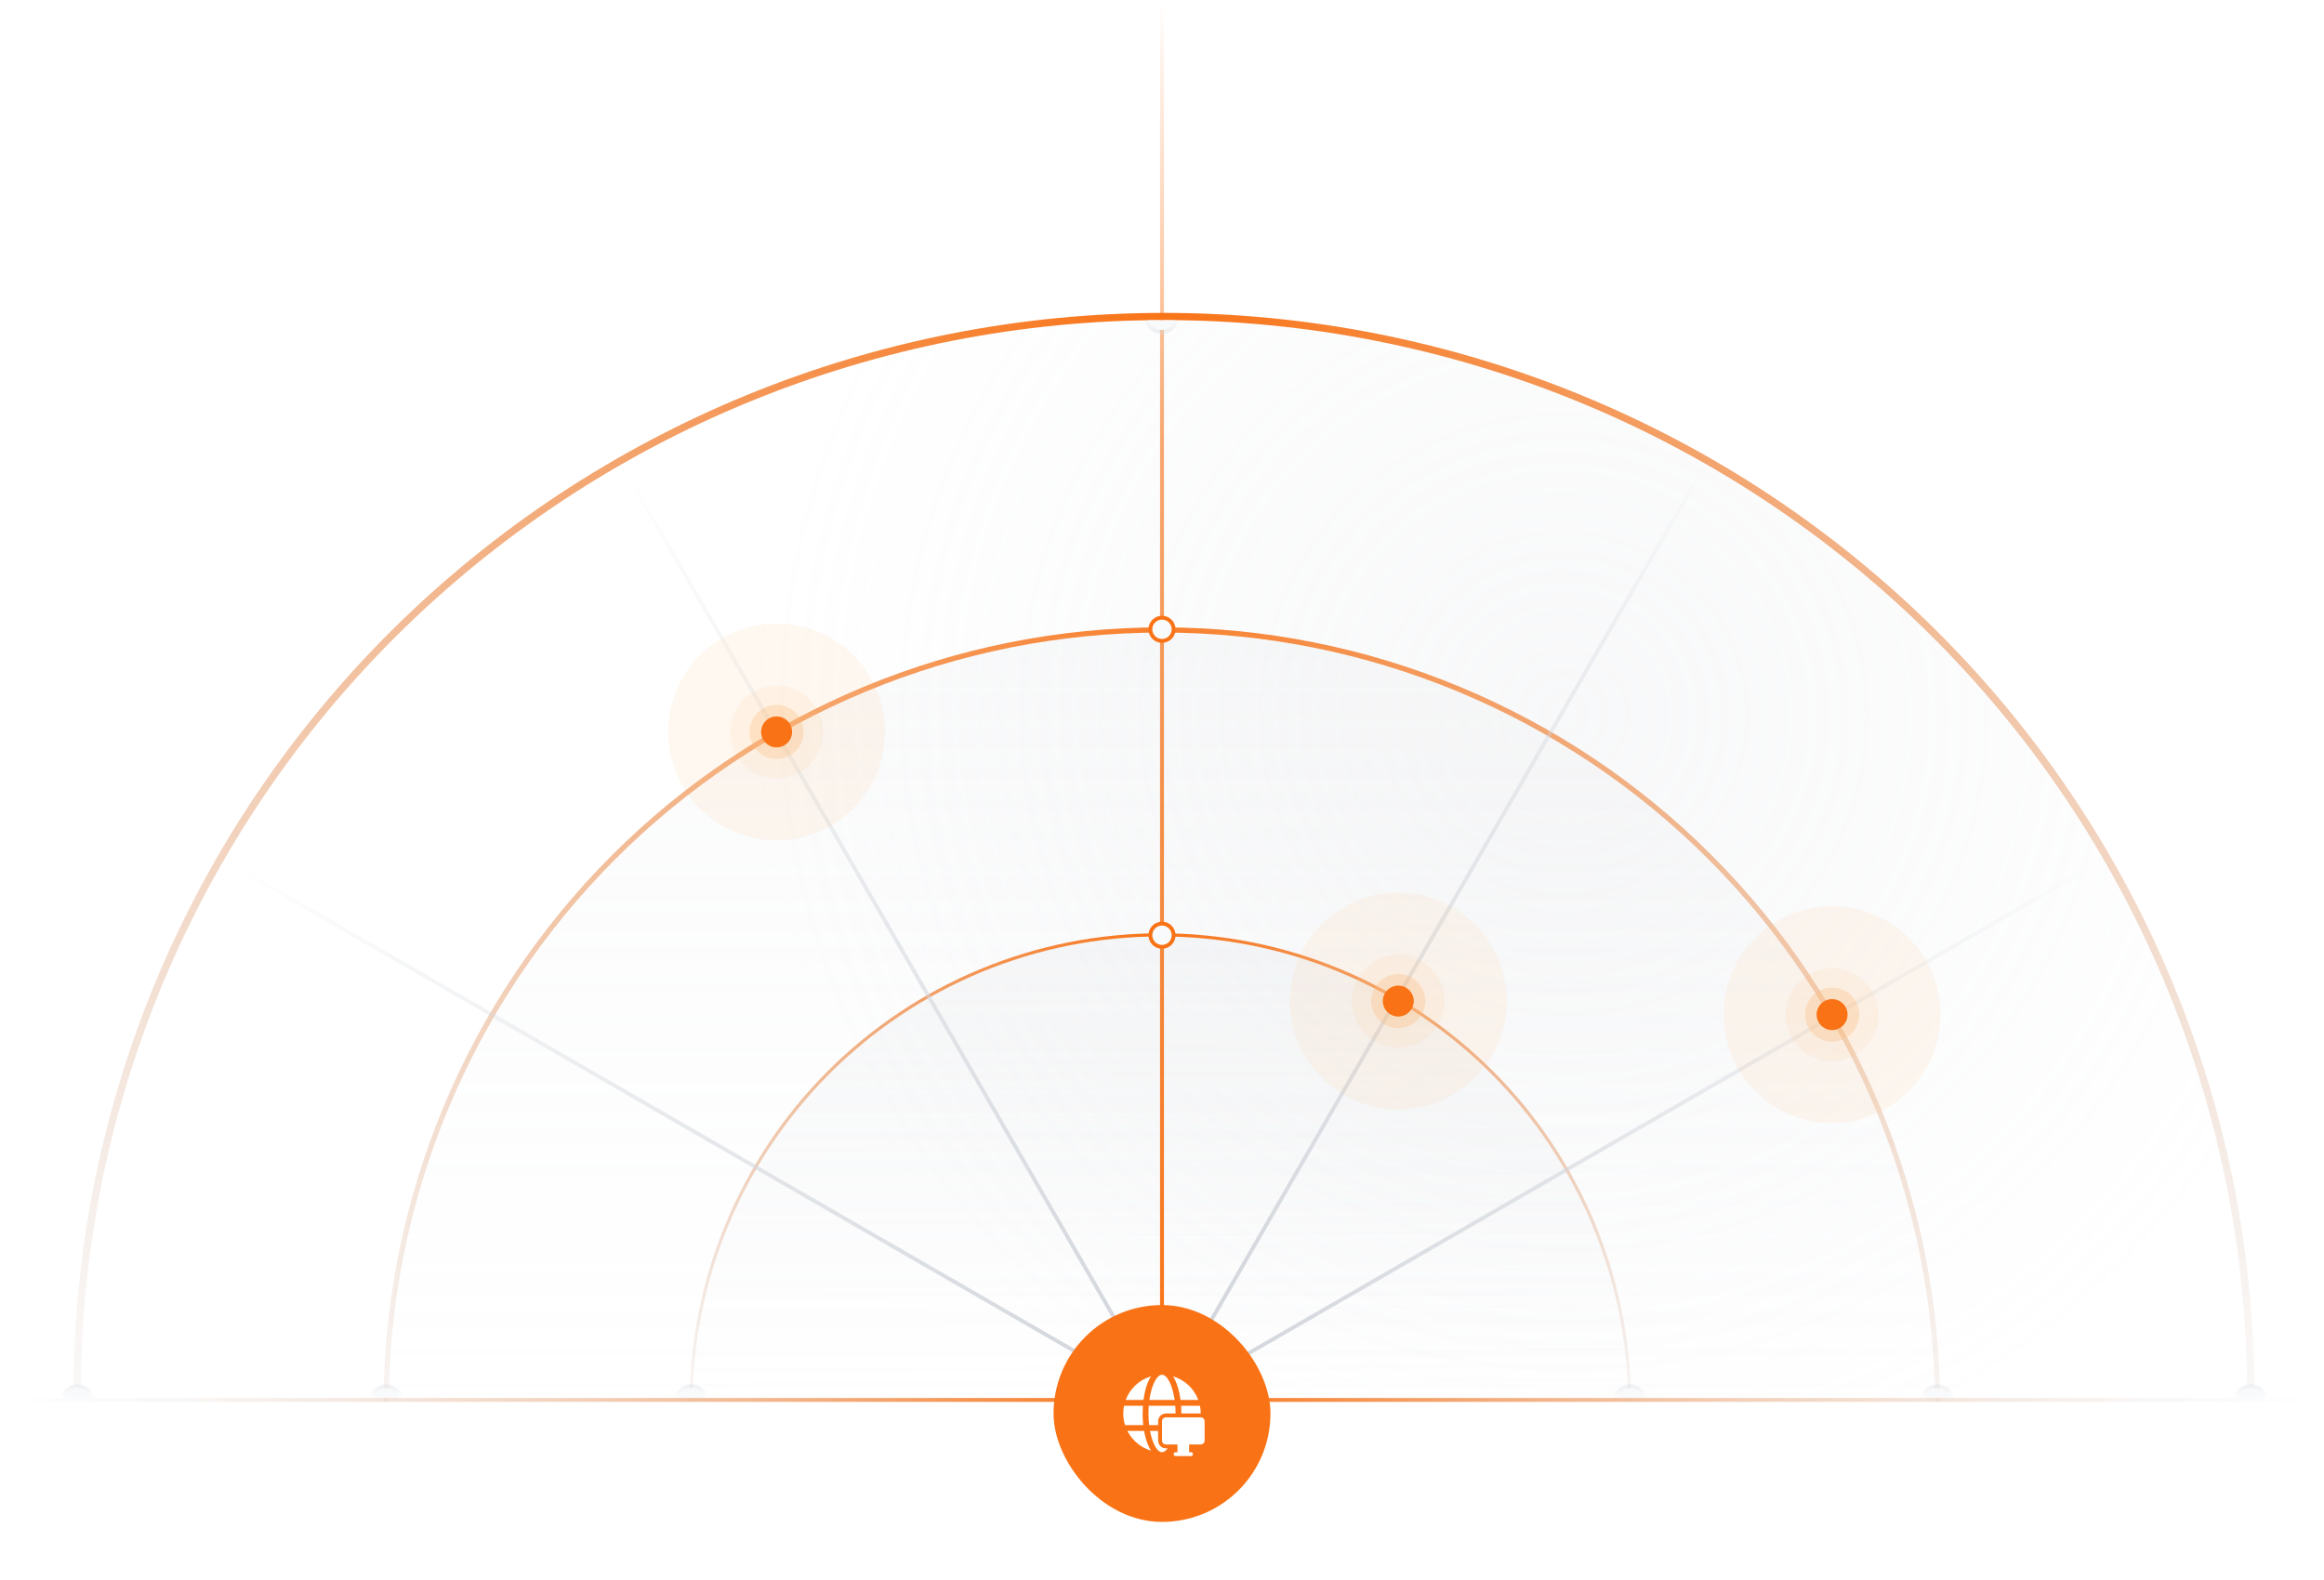 <svg width="600" height="408" viewBox="0 0 600 408" fill="none" xmlns="http://www.w3.org/2000/svg">
<path opacity="0.8" d="M581 361C581 324.361 573.745 288.081 559.648 254.231C545.552 220.381 524.89 189.625 498.843 163.717C472.797 137.81 441.875 117.259 407.843 103.238C373.811 89.216 337.336 82 300.5 82C263.664 82 227.189 89.217 193.157 103.238C159.125 117.259 128.203 137.81 102.157 163.717C76.11 189.625 55.448 220.382 41.352 254.231C27.255 288.081 20 324.361 20 361L300.5 361H581Z" fill="url(#paint0_angular_3491_17562)"/>
<path fill-rule="evenodd" clip-rule="evenodd" d="M582 357.8C581.758 321.812 574.485 286.204 560.578 252.944C546.431 219.111 525.695 188.37 499.555 162.476C473.415 136.581 442.382 116.041 408.228 102.027C374.074 88.013 337.468 80.8 300.5 80.8C263.532 80.8 226.926 88.013 192.772 102.027C158.618 116.041 127.585 136.581 101.445 162.476C75.305 188.37 54.569 219.111 40.422 252.944C26.515 286.204 19.242 321.812 19 357.8H20.877C21.119 322.056 28.343 286.69 42.156 253.656C56.209 220.048 76.806 189.512 102.772 163.79C128.738 138.068 159.564 117.665 193.49 103.744C227.417 89.824 263.779 82.659 300.5 82.659C337.221 82.659 373.583 89.824 407.51 103.744C441.436 117.665 472.262 138.068 498.228 163.79C524.194 189.512 544.791 220.048 558.844 253.656C572.657 286.69 579.881 322.056 580.123 357.8H582Z" fill="url(#paint1_radial_3491_17562)"/>
<path d="M500 361.5C500 335.301 494.827 309.359 484.776 285.155C474.725 260.95 459.993 238.957 441.421 220.432C422.85 201.907 400.802 187.212 376.537 177.186C352.272 167.16 326.264 162 300 162C273.736 162 247.728 167.16 223.463 177.186C199.198 187.212 177.15 201.907 158.579 220.432C140.007 238.957 125.275 260.95 115.224 285.155C105.173 309.359 100 335.301 100 361.5L300 361.5H500Z" fill="url(#paint2_linear_3491_17562)"/>
<path opacity="0.9" fill-rule="evenodd" clip-rule="evenodd" d="M500.905 362C500.732 336.016 495.54 310.306 485.612 286.292C475.513 261.864 460.711 239.668 442.05 220.972C423.39 202.275 401.236 187.445 376.855 177.326C352.474 167.208 326.342 162 299.952 162C273.562 162 247.431 167.208 223.05 177.326C198.668 187.445 176.515 202.275 157.854 220.972C139.194 239.668 124.391 261.864 114.292 286.292C104.364 310.306 99.173 336.016 99 362H100.34C100.513 336.192 105.669 310.657 115.53 286.806C125.562 262.54 140.266 240.493 158.802 221.921C177.338 203.349 199.344 188.617 223.562 178.566C247.781 168.515 273.738 163.342 299.952 163.342C326.166 163.342 352.124 168.515 376.343 178.566C400.561 188.617 422.567 203.349 441.103 221.921C459.639 240.493 474.343 262.54 484.375 286.806C494.235 310.657 499.392 336.192 499.565 362H500.905Z" fill="url(#paint3_radial_3491_17562)"/>
<path d="M420.5 362C420.5 346.11 417.37 330.376 411.289 315.695C405.209 301.015 396.296 287.676 385.06 276.44C373.824 265.204 360.485 256.291 345.805 250.211C331.124 244.13 315.39 241 299.5 241C283.61 241 267.876 244.13 253.195 250.211C238.515 256.291 225.176 265.204 213.94 276.44C202.704 287.676 193.791 301.015 187.711 315.695C181.63 330.376 178.5 346.11 178.5 362L299.5 362H420.5Z" fill="url(#paint4_linear_3491_17562)"/>
<path fill-rule="evenodd" clip-rule="evenodd" d="M421.152 362C421.048 346.28 417.907 330.725 411.9 316.197C405.791 301.418 396.835 287.989 385.545 276.678C374.256 265.367 360.853 256.394 346.102 250.272C331.352 244.151 315.542 241 299.576 241C283.61 241 267.801 244.151 253.05 250.272C238.299 256.394 224.897 265.367 213.607 276.678C202.317 287.989 193.362 301.418 187.252 316.197C181.245 330.725 178.105 346.28 178 362H178.811C178.915 346.386 182.035 330.938 188.001 316.507C194.07 301.827 202.966 288.488 214.18 277.252C225.394 266.016 238.708 257.103 253.36 251.023C268.012 244.942 283.717 241.812 299.576 241.812C315.436 241.812 331.14 244.942 345.792 251.023C360.445 257.103 373.758 266.016 384.972 277.252C396.187 288.488 405.082 301.827 411.152 316.507C417.117 330.938 420.237 346.386 420.342 362H421.152Z" fill="url(#paint5_radial_3491_17562)"/>
<rect width="1" height="281" transform="translate(299.5 81)" fill="url(#paint6_linear_3491_17562)"/>
<rect width="1" height="279.25" transform="translate(439.918 119.578) rotate(30)" fill="url(#paint7_linear_3491_17562)"/>
<rect width="1" height="280.288" transform="matrix(-0.866 0.5 0.5 0.866 160.258 118.624)" fill="url(#paint8_linear_3491_17562)"/>
<rect width="1" height="279.402" transform="translate(543.32 221.299) rotate(60)" fill="url(#paint9_linear_3491_17562)"/>
<rect width="1" height="279.242" transform="matrix(-0.5 0.866 0.866 0.5 57.543 221.379)" fill="url(#paint10_linear_3491_17562)"/>
<path d="M23.343 361C23.309 360.885 23.269 360.772 23.223 360.661C23.047 360.236 22.789 359.85 22.464 359.525C22.139 359.2 21.753 358.942 21.328 358.766C20.904 358.591 20.449 358.5 19.989 358.5C19.529 358.5 19.074 358.591 18.65 358.766C18.225 358.942 17.839 359.2 17.514 359.525C17.189 359.85 16.931 360.236 16.756 360.661C16.709 360.772 16.669 360.885 16.635 361L23.343 361Z" fill="#F9FAFB"/>
<path d="M23.223 360.661C23.269 360.772 23.309 360.885 23.343 361H24.377C24.32 360.754 24.244 360.512 24.146 360.278C23.92 359.732 23.589 359.236 23.171 358.818C22.753 358.4 22.257 358.069 21.711 357.843C21.165 357.616 20.58 357.5 19.989 357.5C19.398 357.5 18.813 357.616 18.267 357.843C17.721 358.069 17.225 358.4 16.807 358.818C16.389 359.236 16.058 359.732 15.832 360.278C15.735 360.512 15.658 360.754 15.602 361L16.635 361C16.669 360.885 16.709 360.772 16.756 360.661C16.931 360.236 17.189 359.85 17.514 359.525C17.839 359.2 18.225 358.942 18.65 358.766C19.074 358.591 19.529 358.5 19.989 358.5C20.449 358.5 20.904 358.591 21.328 358.766C21.753 358.942 22.139 359.2 22.464 359.525C22.789 359.85 23.047 360.236 23.223 360.661Z" fill="url(#paint11_linear_3491_17562)"/>
<path d="M584.441 361C584.407 360.885 584.366 360.772 584.32 360.661C584.144 360.236 583.887 359.85 583.562 359.525C583.237 359.2 582.851 358.942 582.426 358.766C582.001 358.591 581.546 358.5 581.087 358.5C580.627 358.5 580.172 358.591 579.747 358.766C579.323 358.942 578.937 359.2 578.612 359.525C578.287 359.85 578.029 360.236 577.853 360.661C577.807 360.772 577.767 360.885 577.733 361L584.441 361Z" fill="#F9FAFB"/>
<path d="M584.32 360.661C584.366 360.772 584.407 360.885 584.441 361H585.474C585.418 360.754 585.341 360.512 585.244 360.278C585.018 359.732 584.687 359.236 584.269 358.818C583.851 358.4 583.355 358.069 582.809 357.843C582.263 357.616 581.678 357.5 581.087 357.5C580.496 357.5 579.911 357.616 579.365 357.843C578.819 358.069 578.323 358.4 577.905 358.818C577.487 359.236 577.155 359.732 576.929 360.278C576.832 360.512 576.755 360.754 576.699 361L577.733 361C577.767 360.885 577.807 360.772 577.853 360.661C578.029 360.236 578.287 359.85 578.612 359.525C578.937 359.2 579.323 358.942 579.747 358.766C580.172 358.591 580.627 358.5 581.087 358.5C581.546 358.5 582.001 358.591 582.426 358.766C582.851 358.942 583.237 359.2 583.562 359.525C583.887 359.85 584.144 360.236 584.32 360.661Z" fill="url(#paint12_linear_3491_17562)"/>
<path d="M103.042 361C103.008 360.885 102.968 360.772 102.922 360.661C102.746 360.236 102.488 359.85 102.163 359.525C101.838 359.2 101.452 358.942 101.028 358.766C100.603 358.591 100.148 358.5 99.688 358.5C99.229 358.5 98.773 358.591 98.349 358.766C97.924 358.942 97.538 359.2 97.213 359.525C96.888 359.85 96.631 360.236 96.455 360.661C96.409 360.772 96.368 360.885 96.334 361L103.042 361Z" fill="#F9FAFB"/>
<path d="M102.922 360.661C102.968 360.772 103.008 360.885 103.042 361H104.076C104.02 360.754 103.943 360.512 103.846 360.278C103.62 359.732 103.288 359.236 102.87 358.818C102.452 358.4 101.956 358.069 101.41 357.843C100.864 357.616 100.279 357.5 99.688 357.5C99.097 357.5 98.512 357.616 97.966 357.843C97.42 358.069 96.924 358.4 96.506 358.818C96.088 359.236 95.757 359.732 95.531 360.278C95.434 360.512 95.357 360.754 95.301 361L96.334 361C96.368 360.885 96.409 360.772 96.455 360.661C96.631 360.236 96.888 359.85 97.213 359.525C97.538 359.2 97.924 358.942 98.349 358.766C98.773 358.591 99.229 358.5 99.688 358.5C100.148 358.5 100.603 358.591 101.028 358.766C101.452 358.942 101.838 359.2 102.163 359.525C102.488 359.85 102.746 360.236 102.922 360.661Z" fill="url(#paint13_linear_3491_17562)"/>
<path d="M503.542 361C503.508 360.885 503.468 360.772 503.422 360.661C503.246 360.236 502.988 359.85 502.663 359.525C502.338 359.2 501.952 358.942 501.528 358.766C501.103 358.591 500.648 358.5 500.188 358.5C499.729 358.5 499.274 358.591 498.849 358.766C498.424 358.942 498.038 359.2 497.713 359.525C497.388 359.85 497.131 360.236 496.955 360.661C496.909 360.772 496.868 360.885 496.834 361L503.542 361Z" fill="#F9FAFB"/>
<path d="M503.422 360.661C503.468 360.772 503.508 360.885 503.542 361H504.576C504.52 360.754 504.443 360.512 504.346 360.278C504.12 359.732 503.788 359.236 503.37 358.818C502.952 358.4 502.456 358.069 501.91 357.843C501.364 357.616 500.779 357.5 500.188 357.5C499.597 357.5 499.012 357.616 498.466 357.843C497.92 358.069 497.424 358.4 497.006 358.818C496.588 359.236 496.257 359.732 496.031 360.278C495.934 360.512 495.857 360.754 495.801 361L496.834 361C496.868 360.885 496.909 360.772 496.955 360.661C497.131 360.236 497.388 359.85 497.713 359.525C498.038 359.2 498.424 358.942 498.849 358.766C499.274 358.591 499.729 358.5 500.188 358.5C500.648 358.5 501.103 358.591 501.528 358.766C501.952 358.942 502.338 359.2 502.663 359.525C502.988 359.85 503.246 360.236 503.422 360.661Z" fill="url(#paint14_linear_3491_17562)"/>
<path d="M181.843 361C181.809 360.885 181.769 360.772 181.723 360.661C181.547 360.236 181.289 359.85 180.964 359.525C180.639 359.2 180.253 358.942 179.828 358.766C179.404 358.591 178.949 358.5 178.489 358.5C178.029 358.5 177.574 358.591 177.15 358.766C176.725 358.942 176.339 359.2 176.014 359.525C175.689 359.85 175.431 360.236 175.255 360.661C175.209 360.772 175.169 360.885 175.135 361L181.843 361Z" fill="#F9FAFB"/>
<path d="M181.723 360.661C181.769 360.772 181.809 360.885 181.843 361H182.877C182.82 360.754 182.744 360.512 182.647 360.278C182.42 359.732 182.089 359.236 181.671 358.818C181.253 358.4 180.757 358.069 180.211 357.843C179.665 357.616 179.08 357.5 178.489 357.5C177.898 357.5 177.313 357.616 176.767 357.843C176.221 358.069 175.725 358.4 175.307 358.818C174.889 359.236 174.558 359.732 174.332 360.278C174.235 360.512 174.158 360.754 174.102 361L175.135 361C175.169 360.885 175.209 360.772 175.255 360.661C175.431 360.236 175.689 359.85 176.014 359.525C176.339 359.2 176.725 358.942 177.15 358.766C177.574 358.591 178.029 358.5 178.489 358.5C178.949 358.5 179.404 358.591 179.828 358.766C180.253 358.942 180.639 359.2 180.964 359.525C181.289 359.85 181.547 360.236 181.723 360.661Z" fill="url(#paint15_linear_3491_17562)"/>
<path d="M424.242 361C424.207 360.885 424.167 360.772 424.121 360.661C423.945 360.236 423.687 359.85 423.362 359.525C423.037 359.2 422.652 358.942 422.227 358.766C421.802 358.591 421.347 358.5 420.887 358.5C420.428 358.5 419.973 358.591 419.548 358.766C419.123 358.942 418.738 359.2 418.413 359.525C418.088 359.85 417.83 360.236 417.654 360.661C417.608 360.772 417.568 360.885 417.533 361L424.242 361Z" fill="#F9FAFB"/>
<path d="M424.121 360.661C424.167 360.772 424.207 360.885 424.242 361H425.275C425.219 360.754 425.142 360.512 425.045 360.278C424.819 359.732 424.487 359.236 424.069 358.818C423.652 358.4 423.156 358.069 422.61 357.843C422.064 357.616 421.478 357.5 420.887 357.5C420.297 357.5 419.711 357.616 419.165 357.843C418.619 358.069 418.123 358.4 417.706 358.818C417.288 359.236 416.956 359.732 416.73 360.278C416.633 360.512 416.556 360.754 416.5 361L417.533 361C417.568 360.885 417.608 360.772 417.654 360.661C417.83 360.236 418.088 359.85 418.413 359.525C418.738 359.2 419.123 358.942 419.548 358.766C419.973 358.591 420.428 358.5 420.887 358.5C421.347 358.5 421.802 358.591 422.227 358.766C422.652 358.942 423.037 359.2 423.362 359.525C423.687 359.85 423.945 360.236 424.121 360.661Z" fill="url(#paint16_linear_3491_17562)"/>
<g opacity="0.1" filter="url(#filter0_f_3491_17562)">
<circle cx="473" cy="262" r="28" fill="#FDBA74"/>
</g>
<g opacity="0.1" filter="url(#filter1_f_3491_17562)">
<circle cx="473" cy="262" r="12" fill="#FDBA74"/>
</g>
<g opacity="0.3" filter="url(#filter2_f_3491_17562)">
<circle cx="473" cy="262" r="7" fill="#FDBA74"/>
</g>
<circle cx="473" cy="262" r="4" fill="#F97316"/>
<g opacity="0.1" filter="url(#filter3_f_3491_17562)">
<circle cx="361" cy="258.5" r="28" fill="#FDBA74"/>
</g>
<g opacity="0.1" filter="url(#filter4_f_3491_17562)">
<circle cx="361" cy="258.5" r="12" fill="#FDBA74"/>
</g>
<g opacity="0.3" filter="url(#filter5_f_3491_17562)">
<circle cx="361" cy="258.5" r="7" fill="#FDBA74"/>
</g>
<circle cx="361" cy="258.5" r="3.5" fill="#F97316" stroke="#F97316"/>
<g opacity="0.1" filter="url(#filter6_f_3491_17562)">
<circle cx="200.5" cy="189" r="28" fill="#FDBA74"/>
</g>
<g opacity="0.1" filter="url(#filter7_f_3491_17562)">
<circle cx="200.5" cy="189" r="12" fill="#FDBA74"/>
</g>
<g opacity="0.3" filter="url(#filter8_f_3491_17562)">
<circle cx="200.5" cy="189" r="7" fill="#FDBA74"/>
</g>
<circle cx="200.5" cy="189" r="4" fill="#F97316"/>
<rect width="1" height="300" transform="matrix(0 -1 1 0 0 362)" fill="url(#paint17_linear_3491_17562)"/>
<rect width="1" height="300" transform="matrix(0 1 -1 0 600 361)" fill="url(#paint18_linear_3491_17562)"/>
<rect width="1" height="362" transform="translate(299.5)" fill="url(#paint19_linear_3491_17562)"/>
<circle cx="300" cy="241.5" r="3" fill="#F9FAFB" stroke="#F97316"/>
<circle cx="300" cy="162.5" r="3" fill="#F9FAFB" stroke="#F97316"/>
<path d="M303.242 82.7C303.207 82.815 303.167 82.928 303.121 83.04C302.945 83.464 302.687 83.85 302.362 84.175C302.037 84.5 301.652 84.758 301.227 84.934C300.802 85.11 300.347 85.2 299.887 85.2C299.428 85.2 298.973 85.11 298.548 84.934C298.123 84.758 297.738 84.5 297.413 84.175C297.088 83.85 296.83 83.464 296.654 83.04C296.608 82.928 296.568 82.815 296.533 82.7L303.242 82.7Z" fill="#F9FAFB"/>
<path d="M303.121 83.04C303.167 82.928 303.207 82.815 303.242 82.7H304.275C304.219 82.946 304.142 83.188 304.045 83.422C303.819 83.968 303.487 84.464 303.069 84.882C302.652 85.3 302.156 85.632 301.61 85.858C301.064 86.084 300.478 86.2 299.887 86.2C299.297 86.2 298.711 86.084 298.165 85.858C297.619 85.632 297.123 85.3 296.706 84.882C296.288 84.464 295.956 83.968 295.73 83.422C295.633 83.188 295.556 82.946 295.5 82.7L296.533 82.7C296.568 82.815 296.608 82.928 296.654 83.04C296.83 83.464 297.088 83.85 297.413 84.175C297.738 84.5 298.123 84.758 298.548 84.934C298.973 85.11 299.428 85.2 299.887 85.2C300.347 85.2 300.802 85.11 301.227 84.934C301.652 84.758 302.037 84.5 302.362 84.175C302.687 83.85 302.945 83.464 303.121 83.04Z" fill="url(#paint20_linear_3491_17562)"/>
<g filter="url(#filter9_d_3491_17562)">
<rect x="272" y="332" width="56" height="56" rx="28" fill="#F97316"/>
<path d="M299.001 364.501H296.906L296.964 364.795C297.601 367.905 298.805 369.999 300.002 369.999C300.497 369.999 300.993 369.641 301.45 369H301.001C299.897 369 299.001 368.105 299.001 367V364.501ZM299.001 363.001H296.676C296.562 362.055 296.5 361.048 296.5 360C296.5 359.486 296.515 358.981 296.544 358.489L296.577 358H303.426C303.476 358.646 303.503 359.314 303.503 360H301.001C299.897 360 299.001 360.895 299.001 362V363.001ZM310.003 360L310.001 360H305.003C305.003 359.546 304.992 359.098 304.972 358.657L304.933 358.001L309.803 358C309.934 358.646 310.003 359.315 310.003 360ZM295.373 364.501L291.067 364.501L291.214 364.78C292.469 367.083 294.602 368.837 297.165 369.594C296.356 368.355 295.738 366.583 295.373 364.501ZM295.07 358.001L290.2 358C290.069 358.647 290 359.315 290 360C290 361.046 290.16 362.054 290.458 363.001H295.16L295.103 362.421C295.035 361.64 295 360.83 295 360C295 359.319 295.024 358.651 295.07 358.001ZM302.838 350.407L302.946 350.577C303.826 352.008 304.467 354.084 304.783 356.5L309.373 356.5C308.28 353.574 305.856 351.298 302.838 350.407ZM297.165 350.407L297.043 350.444C294.082 351.359 291.708 353.614 290.63 356.5L295.221 356.5L295.282 356.061C295.63 353.736 296.284 351.756 297.165 350.407ZM303.216 356.185C302.647 352.544 301.32 350.002 300.002 350.002C298.645 350.002 297.28 352.691 296.741 356.5H303.262L303.216 356.185ZM300.001 362C300.001 361.448 300.449 361 301.001 361H310.001C310.554 361 311.001 361.448 311.001 362V367C311.001 367.552 310.554 368 310.001 368H307.001V370H307.501C307.778 370 308.001 370.224 308.001 370.5C308.001 370.776 307.778 371 307.501 371H303.501C303.225 371 303.001 370.776 303.001 370.5C303.001 370.224 303.225 370 303.501 370H304.001V368H301.001C300.449 368 300.001 367.552 300.001 367V362Z" fill="white"/>
</g>
<defs>
<filter id="filter0_f_3491_17562" x="433" y="222" width="80" height="80" filterUnits="userSpaceOnUse" color-interpolation-filters="sRGB">
<feFlood flood-opacity="0" result="BackgroundImageFix"/>
<feBlend mode="normal" in="SourceGraphic" in2="BackgroundImageFix" result="shape"/>
<feGaussianBlur stdDeviation="6" result="effect1_foregroundBlur_3491_17562"/>
</filter>
<filter id="filter1_f_3491_17562" x="453" y="242" width="40" height="40" filterUnits="userSpaceOnUse" color-interpolation-filters="sRGB">
<feFlood flood-opacity="0" result="BackgroundImageFix"/>
<feBlend mode="normal" in="SourceGraphic" in2="BackgroundImageFix" result="shape"/>
<feGaussianBlur stdDeviation="4" result="effect1_foregroundBlur_3491_17562"/>
</filter>
<filter id="filter2_f_3491_17562" x="462" y="251" width="22" height="22" filterUnits="userSpaceOnUse" color-interpolation-filters="sRGB">
<feFlood flood-opacity="0" result="BackgroundImageFix"/>
<feBlend mode="normal" in="SourceGraphic" in2="BackgroundImageFix" result="shape"/>
<feGaussianBlur stdDeviation="2" result="effect1_foregroundBlur_3491_17562"/>
</filter>
<filter id="filter3_f_3491_17562" x="321" y="218.5" width="80" height="80" filterUnits="userSpaceOnUse" color-interpolation-filters="sRGB">
<feFlood flood-opacity="0" result="BackgroundImageFix"/>
<feBlend mode="normal" in="SourceGraphic" in2="BackgroundImageFix" result="shape"/>
<feGaussianBlur stdDeviation="6" result="effect1_foregroundBlur_3491_17562"/>
</filter>
<filter id="filter4_f_3491_17562" x="341" y="238.5" width="40" height="40" filterUnits="userSpaceOnUse" color-interpolation-filters="sRGB">
<feFlood flood-opacity="0" result="BackgroundImageFix"/>
<feBlend mode="normal" in="SourceGraphic" in2="BackgroundImageFix" result="shape"/>
<feGaussianBlur stdDeviation="4" result="effect1_foregroundBlur_3491_17562"/>
</filter>
<filter id="filter5_f_3491_17562" x="350" y="247.5" width="22" height="22" filterUnits="userSpaceOnUse" color-interpolation-filters="sRGB">
<feFlood flood-opacity="0" result="BackgroundImageFix"/>
<feBlend mode="normal" in="SourceGraphic" in2="BackgroundImageFix" result="shape"/>
<feGaussianBlur stdDeviation="2" result="effect1_foregroundBlur_3491_17562"/>
</filter>
<filter id="filter6_f_3491_17562" x="160.5" y="149" width="80" height="80" filterUnits="userSpaceOnUse" color-interpolation-filters="sRGB">
<feFlood flood-opacity="0" result="BackgroundImageFix"/>
<feBlend mode="normal" in="SourceGraphic" in2="BackgroundImageFix" result="shape"/>
<feGaussianBlur stdDeviation="6" result="effect1_foregroundBlur_3491_17562"/>
</filter>
<filter id="filter7_f_3491_17562" x="180.5" y="169" width="40" height="40" filterUnits="userSpaceOnUse" color-interpolation-filters="sRGB">
<feFlood flood-opacity="0" result="BackgroundImageFix"/>
<feBlend mode="normal" in="SourceGraphic" in2="BackgroundImageFix" result="shape"/>
<feGaussianBlur stdDeviation="4" result="effect1_foregroundBlur_3491_17562"/>
</filter>
<filter id="filter8_f_3491_17562" x="189.5" y="178" width="22" height="22" filterUnits="userSpaceOnUse" color-interpolation-filters="sRGB">
<feFlood flood-opacity="0" result="BackgroundImageFix"/>
<feBlend mode="normal" in="SourceGraphic" in2="BackgroundImageFix" result="shape"/>
<feGaussianBlur stdDeviation="2" result="effect1_foregroundBlur_3491_17562"/>
</filter>
<filter id="filter9_d_3491_17562" x="257" y="322" width="86" height="86" filterUnits="userSpaceOnUse" color-interpolation-filters="sRGB">
<feFlood flood-opacity="0" result="BackgroundImageFix"/>
<feColorMatrix in="SourceAlpha" type="matrix" values="0 0 0 0 0 0 0 0 0 0 0 0 0 0 0 0 0 0 127 0" result="hardAlpha"/>
<feOffset dy="5"/>
<feGaussianBlur stdDeviation="7.5"/>
<feComposite in2="hardAlpha" operator="out"/>
<feColorMatrix type="matrix" values="0 0 0 0 0 0 0 0 0 0 0 0 0 0 0 0 0 0 0.1 0"/>
<feBlend mode="normal" in2="BackgroundImageFix" result="effect1_dropShadow_3491_17562"/>
<feBlend mode="normal" in="SourceGraphic" in2="effect1_dropShadow_3491_17562" result="shape"/>
</filter>
<radialGradient id="paint0_angular_3491_17562" cx="0" cy="0" r="1" gradientUnits="userSpaceOnUse" gradientTransform="translate(403 184.5) rotate(119.466) scale(207.358 209.413)">
<stop stop-color="#D1D5DB" stop-opacity="0.2"/>
<stop offset="1" stop-color="#D1D5DB" stop-opacity="0"/>
</radialGradient>
<radialGradient id="paint1_radial_3491_17562" cx="0" cy="0" r="1" gradientUnits="userSpaceOnUse" gradientTransform="translate(300.5 80.8) rotate(90) scale(354.2 719.909)">
<stop stop-color="#F97316"/>
<stop offset="1" stop-color="#D1D5DB" stop-opacity="0"/>
</radialGradient>
<linearGradient id="paint2_linear_3491_17562" x1="300" y1="162" x2="300" y2="362" gradientUnits="userSpaceOnUse">
<stop stop-color="#D1D5DB" stop-opacity="0.1"/>
<stop offset="1" stop-color="#D1D5DB" stop-opacity="0"/>
</linearGradient>
<radialGradient id="paint3_radial_3491_17562" cx="0" cy="0" r="1" gradientUnits="userSpaceOnUse" gradientTransform="translate(299.952 162) rotate(90) scale(275 552.619)">
<stop stop-color="#F97316"/>
<stop offset="1" stop-color="#D1D5DB" stop-opacity="0"/>
</radialGradient>
<linearGradient id="paint4_linear_3491_17562" x1="299.5" y1="241" x2="300" y2="362" gradientUnits="userSpaceOnUse">
<stop stop-color="#D1D5DB" stop-opacity="0.15"/>
<stop offset="1" stop-color="#D1D5DB" stop-opacity="0"/>
</linearGradient>
<radialGradient id="paint5_radial_3491_17562" cx="0" cy="0" r="1" gradientUnits="userSpaceOnUse" gradientTransform="translate(299.576 241) rotate(90) scale(158.5 318.51)">
<stop stop-color="#F97316"/>
<stop offset="1" stop-color="#D1D5DB" stop-opacity="0"/>
</radialGradient>
<linearGradient id="paint6_linear_3491_17562" x1="0.5" y1="274.65" x2="0.5" y2="4.81867e-07" gradientUnits="userSpaceOnUse">
<stop stop-color="#D1D5DB"/>
<stop offset="1" stop-color="#D1D5DB" stop-opacity="0"/>
</linearGradient>
<linearGradient id="paint7_linear_3491_17562" x1="0.5" y1="272.939" x2="0.5" y2="4.78862e-07" gradientUnits="userSpaceOnUse">
<stop stop-color="#D1D5DB"/>
<stop offset="0.816" stop-color="#D1D5DB" stop-opacity="0.3"/>
<stop offset="1" stop-color="#D1D5DB" stop-opacity="0"/>
</linearGradient>
<linearGradient id="paint8_linear_3491_17562" x1="0.5" y1="273.954" x2="0.5" y2="4.80645e-07" gradientUnits="userSpaceOnUse">
<stop stop-color="#D1D5DB"/>
<stop offset="1" stop-color="#D1D5DB" stop-opacity="0"/>
</linearGradient>
<linearGradient id="paint9_linear_3491_17562" x1="0.5" y1="273.088" x2="0.5" y2="4.79124e-07" gradientUnits="userSpaceOnUse">
<stop stop-color="#D1D5DB"/>
<stop offset="1" stop-color="#D1D5DB" stop-opacity="0"/>
</linearGradient>
<linearGradient id="paint10_linear_3491_17562" x1="0.5" y1="272.932" x2="0.5" y2="4.78849e-07" gradientUnits="userSpaceOnUse">
<stop stop-color="#D1D5DB"/>
<stop offset="1" stop-color="#D1D5DB" stop-opacity="0"/>
</linearGradient>
<linearGradient id="paint11_linear_3491_17562" x1="19.989" y1="357.5" x2="20" y2="361" gradientUnits="userSpaceOnUse">
<stop stop-color="#D1D5DB" stop-opacity="0.35"/>
<stop offset="1" stop-color="#D1D5DB" stop-opacity="0"/>
</linearGradient>
<linearGradient id="paint12_linear_3491_17562" x1="581.087" y1="357.5" x2="581.098" y2="361" gradientUnits="userSpaceOnUse">
<stop stop-color="#D1D5DB" stop-opacity="0.35"/>
<stop offset="1" stop-color="#D1D5DB" stop-opacity="0"/>
</linearGradient>
<linearGradient id="paint13_linear_3491_17562" x1="99.688" y1="357.5" x2="99.699" y2="361" gradientUnits="userSpaceOnUse">
<stop stop-color="#D1D5DB" stop-opacity="0.35"/>
<stop offset="1" stop-color="#D1D5DB" stop-opacity="0"/>
</linearGradient>
<linearGradient id="paint14_linear_3491_17562" x1="500.188" y1="357.5" x2="500.199" y2="361" gradientUnits="userSpaceOnUse">
<stop stop-color="#D1D5DB" stop-opacity="0.35"/>
<stop offset="1" stop-color="#D1D5DB" stop-opacity="0"/>
</linearGradient>
<linearGradient id="paint15_linear_3491_17562" x1="178.489" y1="357.5" x2="178.5" y2="361" gradientUnits="userSpaceOnUse">
<stop stop-color="#D1D5DB" stop-opacity="0.35"/>
<stop offset="1" stop-color="#D1D5DB" stop-opacity="0"/>
</linearGradient>
<linearGradient id="paint16_linear_3491_17562" x1="420.887" y1="357.5" x2="420.898" y2="361" gradientUnits="userSpaceOnUse">
<stop stop-color="#D1D5DB" stop-opacity="0.35"/>
<stop offset="1" stop-color="#D1D5DB" stop-opacity="0"/>
</linearGradient>
<linearGradient id="paint17_linear_3491_17562" x1="0.5" y1="293.22" x2="0.5" y2="5.14486e-07" gradientUnits="userSpaceOnUse">
<stop stop-color="#F97316"/>
<stop offset="1" stop-color="#D1D5DB" stop-opacity="0"/>
</linearGradient>
<linearGradient id="paint18_linear_3491_17562" x1="0.5" y1="293.22" x2="0.5" y2="5.14486e-07" gradientUnits="userSpaceOnUse">
<stop stop-color="#F97316"/>
<stop offset="1" stop-color="#D1D5DB" stop-opacity="0"/>
</linearGradient>
<linearGradient id="paint19_linear_3491_17562" x1="0.5" y1="353.819" x2="0.5" y2="6.20984e-07" gradientUnits="userSpaceOnUse">
<stop stop-color="#F97316"/>
<stop offset="0.685" stop-color="#F97316" stop-opacity="0.6"/>
<stop offset="1" stop-color="#F97316" stop-opacity="0"/>
</linearGradient>
<linearGradient id="paint20_linear_3491_17562" x1="299.887" y1="86.2" x2="299.887" y2="82" gradientUnits="userSpaceOnUse">
<stop stop-color="#D1D5DB" stop-opacity="0.4"/>
<stop offset="1" stop-color="#D1D5DB" stop-opacity="0"/>
</linearGradient>
</defs>
</svg>
